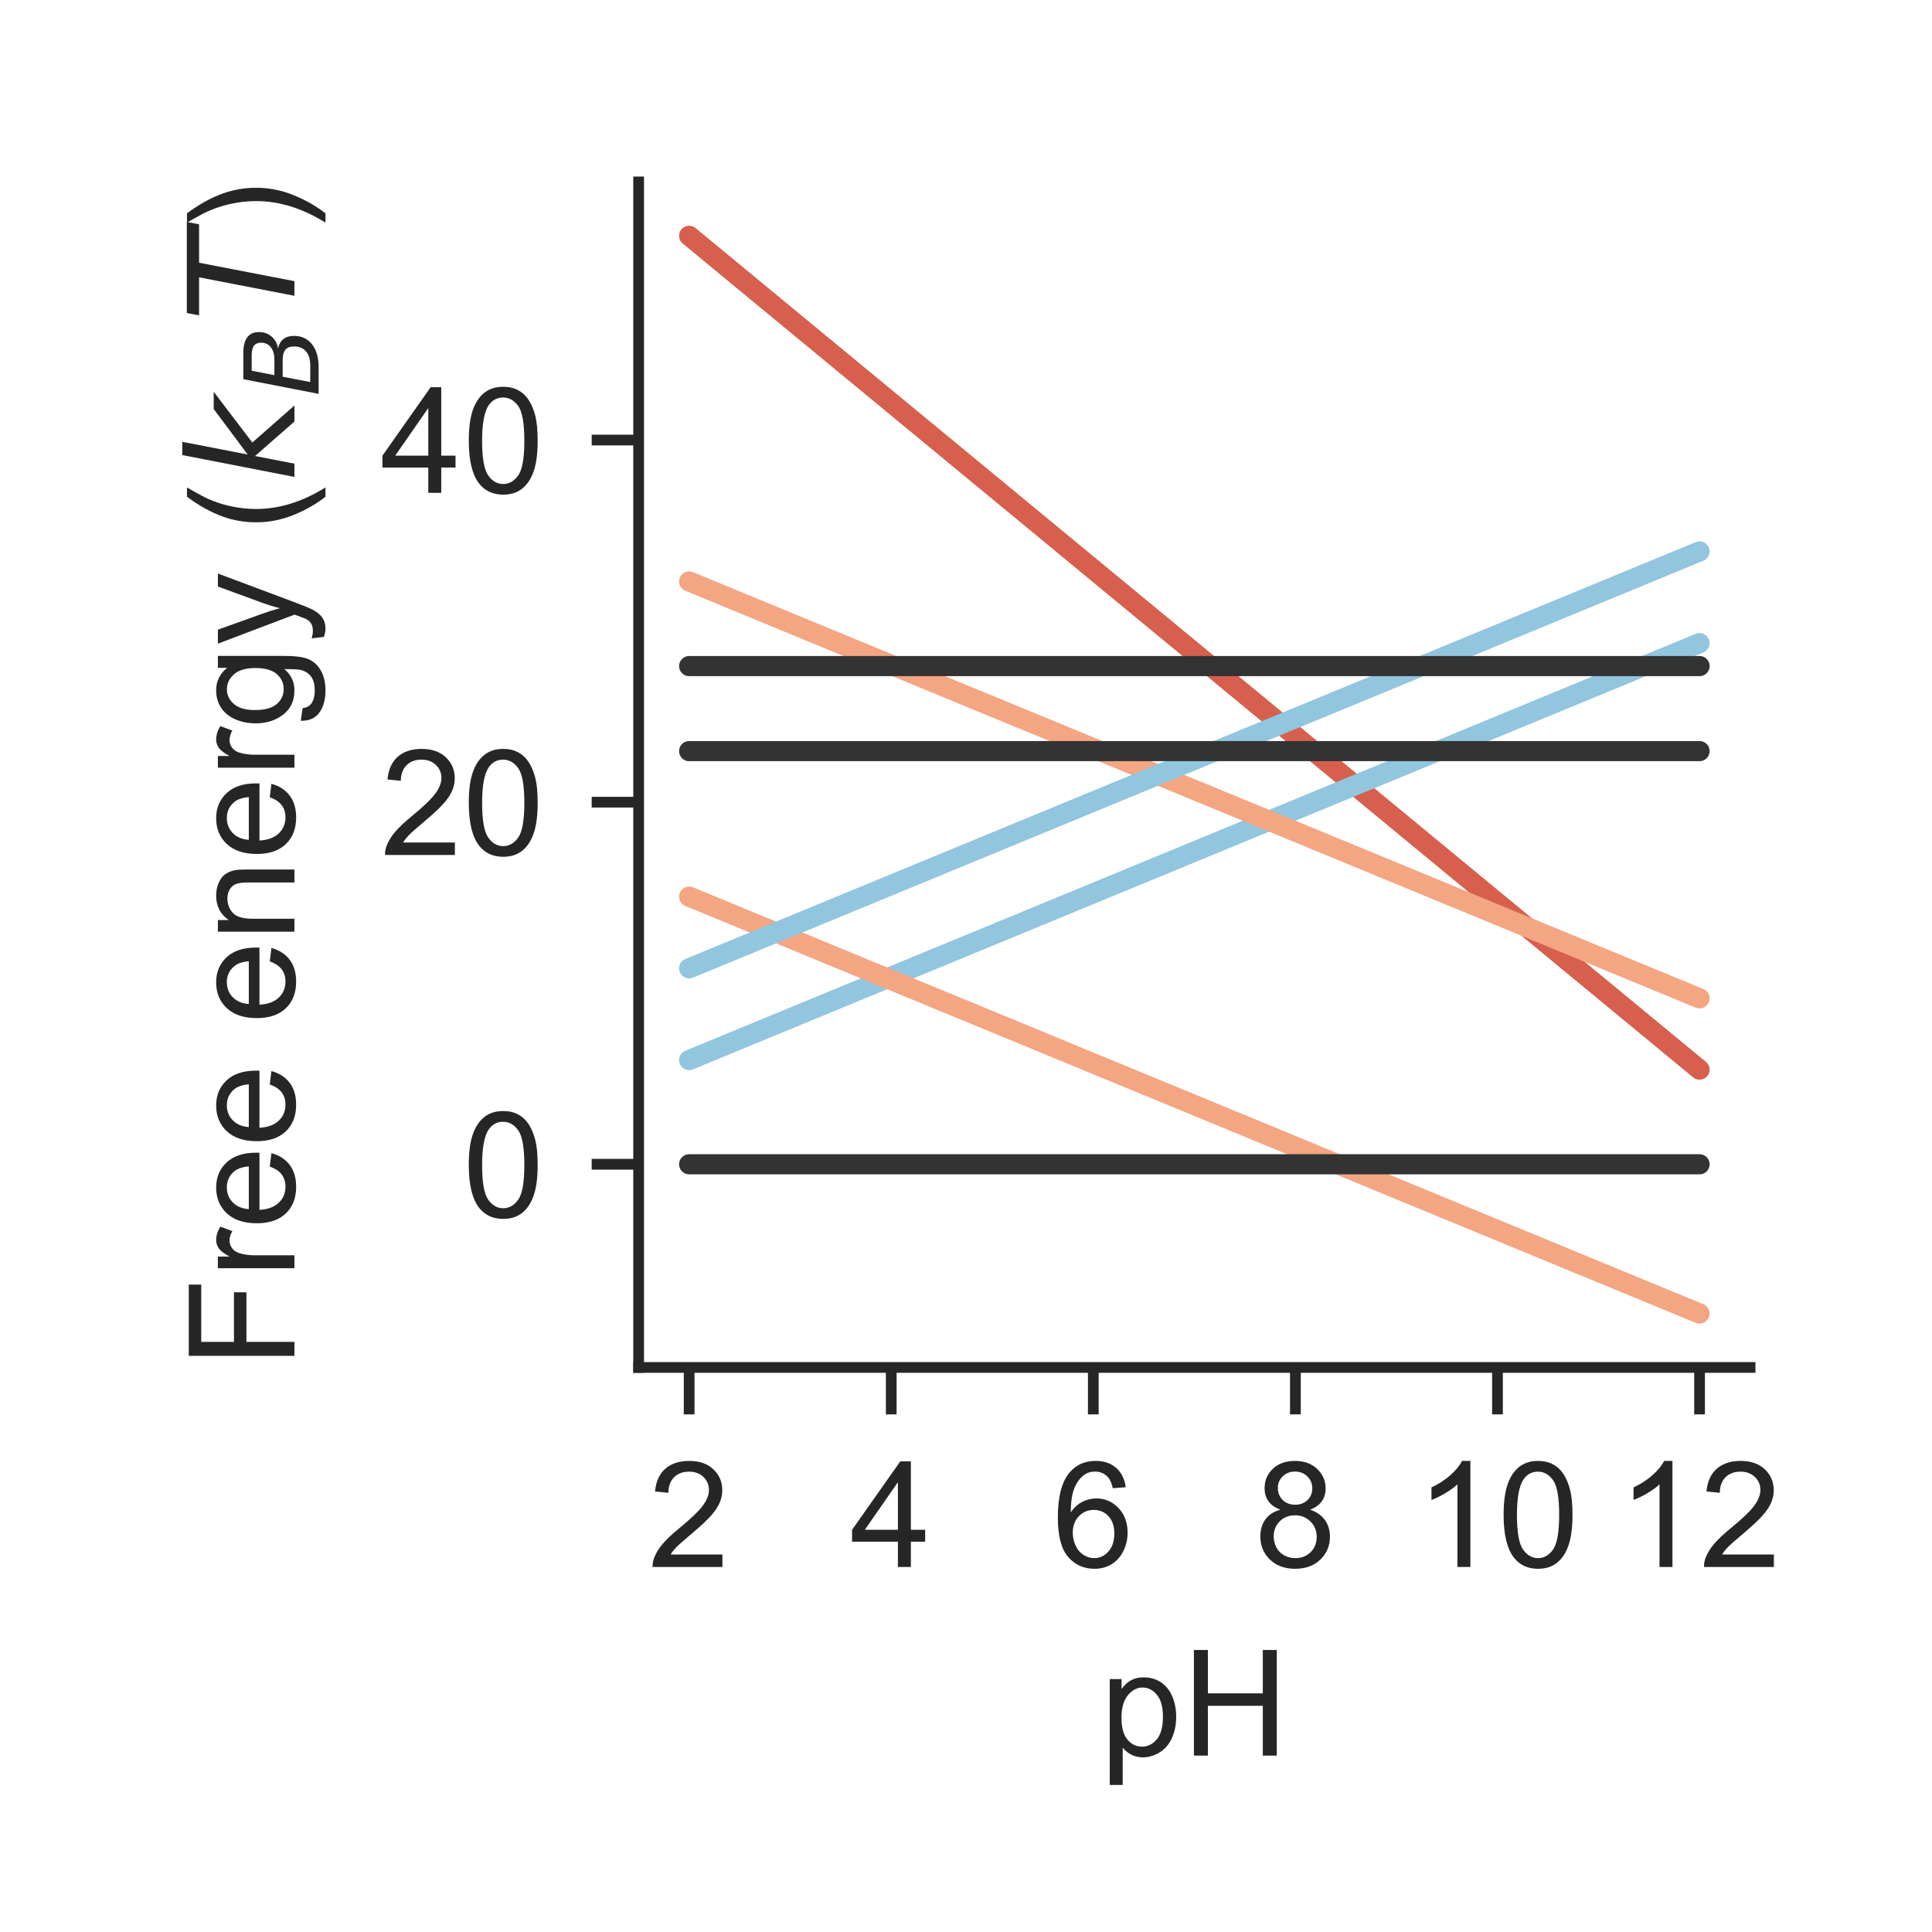 <?xml version="1.0" encoding="utf-8" standalone="no"?>
<!DOCTYPE svg PUBLIC "-//W3C//DTD SVG 1.1//EN"
  "http://www.w3.org/Graphics/SVG/1.1/DTD/svg11.dtd">
<!-- Created with matplotlib (http://matplotlib.org/) -->
<svg height="144pt" version="1.1" viewBox="0 0 144 144" width="144pt" xmlns="http://www.w3.org/2000/svg" xmlns:xlink="http://www.w3.org/1999/xlink">
 <defs>
  <style type="text/css">
*{stroke-linecap:butt;stroke-linejoin:round;}
  </style>
 </defs>
 <g id="figure_1">
  <g id="patch_1">
   <path d="M 0 144 
L 144 144 
L 144 0 
L 0 0 
z
" style="fill:#ffffff;"/>
  </g>
  <g id="axes_1">
   <g id="patch_2">
    <path d="M 47.6 101.92 
L 130.44 101.92 
L 130.44 13.56 
L 47.6 13.56 
z
" style="fill:#ffffff;"/>
   </g>
   <g id="matplotlib.axis_1">
    <g id="xtick_1">
     <g id="line2d_1">
      <defs>
       <path d="M 0 0 
L 0 3.5 
" id="m8ce1dc4982" style="stroke:#262626;stroke-width:0.8;"/>
      </defs>
      <g>
       <use style="fill:#262626;stroke:#262626;stroke-width:0.8;" x="51.365" xlink:href="#m8ce1dc4982" y="101.92"/>
      </g>
     </g>
     <g id="text_1">
      <!-- 2 -->
      <defs>
       <path d="M 50.344 8.453 
L 50.344 0 
L 3.031 0 
Q 2.938 3.172 4.047 6.109 
Q 5.859 10.938 9.828 15.625 
Q 13.812 20.312 21.344 26.469 
Q 33.016 36.031 37.109 41.625 
Q 41.219 47.219 41.219 52.203 
Q 41.219 57.422 37.469 61 
Q 33.734 64.594 27.734 64.594 
Q 21.391 64.594 17.578 60.781 
Q 13.766 56.984 13.719 50.25 
L 4.688 51.172 
Q 5.609 61.281 11.656 66.578 
Q 17.719 71.875 27.938 71.875 
Q 38.234 71.875 44.234 66.156 
Q 50.25 60.453 50.25 52 
Q 50.25 47.703 48.484 43.547 
Q 46.734 39.406 42.656 34.812 
Q 38.578 30.219 29.109 22.219 
Q 21.188 15.578 18.938 13.203 
Q 16.703 10.844 15.234 8.453 
z
" id="ArialMT-32"/>
      </defs>
      <g style="fill:#262626;" transform="translate(48.307 116.794)scale(0.11 -0.11)">
       <use xlink:href="#ArialMT-32"/>
      </g>
     </g>
    </g>
    <g id="xtick_2">
     <g id="line2d_2">
      <g>
       <use style="fill:#262626;stroke:#262626;stroke-width:0.8;" x="66.427" xlink:href="#m8ce1dc4982" y="101.92"/>
      </g>
     </g>
     <g id="text_2">
      <!-- 4 -->
      <defs>
       <path d="M 32.328 0 
L 32.328 17.141 
L 1.266 17.141 
L 1.266 25.203 
L 33.938 71.578 
L 41.109 71.578 
L 41.109 25.203 
L 50.781 25.203 
L 50.781 17.141 
L 41.109 17.141 
L 41.109 0 
z
M 32.328 25.203 
L 32.328 57.469 
L 9.906 25.203 
z
" id="ArialMT-34"/>
      </defs>
      <g style="fill:#262626;" transform="translate(63.369 116.794)scale(0.11 -0.11)">
       <use xlink:href="#ArialMT-34"/>
      </g>
     </g>
    </g>
    <g id="xtick_3">
     <g id="line2d_3">
      <g>
       <use style="fill:#262626;stroke:#262626;stroke-width:0.8;" x="81.489" xlink:href="#m8ce1dc4982" y="101.92"/>
      </g>
     </g>
     <g id="text_3">
      <!-- 6 -->
      <defs>
       <path d="M 49.75 54.047 
L 41.016 53.375 
Q 39.844 58.547 37.703 60.891 
Q 34.125 64.656 28.906 64.656 
Q 24.703 64.656 21.531 62.312 
Q 17.391 59.281 14.984 53.469 
Q 12.594 47.656 12.5 36.922 
Q 15.672 41.75 20.266 44.094 
Q 24.859 46.438 29.891 46.438 
Q 38.672 46.438 44.844 39.969 
Q 51.031 33.5 51.031 23.25 
Q 51.031 16.5 48.125 10.719 
Q 45.219 4.938 40.141 1.859 
Q 35.062 -1.219 28.609 -1.219 
Q 17.625 -1.219 10.688 6.859 
Q 3.766 14.938 3.766 33.5 
Q 3.766 54.25 11.422 63.672 
Q 18.109 71.875 29.438 71.875 
Q 37.891 71.875 43.281 67.141 
Q 48.688 62.406 49.75 54.047 
z
M 13.875 23.188 
Q 13.875 18.656 15.797 14.5 
Q 17.719 10.359 21.188 8.172 
Q 24.656 6 28.469 6 
Q 34.031 6 38.031 10.484 
Q 42.047 14.984 42.047 22.703 
Q 42.047 30.125 38.078 34.391 
Q 34.125 38.672 28.125 38.672 
Q 22.172 38.672 18.016 34.391 
Q 13.875 30.125 13.875 23.188 
z
" id="ArialMT-36"/>
      </defs>
      <g style="fill:#262626;" transform="translate(78.431 116.794)scale(0.11 -0.11)">
       <use xlink:href="#ArialMT-36"/>
      </g>
     </g>
    </g>
    <g id="xtick_4">
     <g id="line2d_4">
      <g>
       <use style="fill:#262626;stroke:#262626;stroke-width:0.8;" x="96.551" xlink:href="#m8ce1dc4982" y="101.92"/>
      </g>
     </g>
     <g id="text_4">
      <!-- 8 -->
      <defs>
       <path d="M 17.672 38.812 
Q 12.203 40.828 9.562 44.531 
Q 6.938 48.25 6.938 53.422 
Q 6.938 61.234 12.547 66.547 
Q 18.172 71.875 27.484 71.875 
Q 36.859 71.875 42.578 66.422 
Q 48.297 60.984 48.297 53.172 
Q 48.297 48.188 45.672 44.5 
Q 43.062 40.828 37.75 38.812 
Q 44.344 36.672 47.781 31.875 
Q 51.219 27.094 51.219 20.453 
Q 51.219 11.281 44.719 5.031 
Q 38.234 -1.219 27.641 -1.219 
Q 17.047 -1.219 10.547 5.047 
Q 4.047 11.328 4.047 20.703 
Q 4.047 27.688 7.594 32.391 
Q 11.141 37.109 17.672 38.812 
z
M 15.922 53.719 
Q 15.922 48.641 19.188 45.406 
Q 22.469 42.188 27.688 42.188 
Q 32.766 42.188 36.016 45.375 
Q 39.266 48.578 39.266 53.219 
Q 39.266 58.062 35.906 61.359 
Q 32.562 64.656 27.594 64.656 
Q 22.562 64.656 19.234 61.422 
Q 15.922 58.203 15.922 53.719 
z
M 13.094 20.656 
Q 13.094 16.891 14.875 13.375 
Q 16.656 9.859 20.172 7.922 
Q 23.688 6 27.734 6 
Q 34.031 6 38.125 10.047 
Q 42.234 14.109 42.234 20.359 
Q 42.234 26.703 38.016 30.859 
Q 33.797 35.016 27.438 35.016 
Q 21.234 35.016 17.156 30.906 
Q 13.094 26.812 13.094 20.656 
z
" id="ArialMT-38"/>
      </defs>
      <g style="fill:#262626;" transform="translate(93.492 116.794)scale(0.11 -0.11)">
       <use xlink:href="#ArialMT-38"/>
      </g>
     </g>
    </g>
    <g id="xtick_5">
     <g id="line2d_5">
      <g>
       <use style="fill:#262626;stroke:#262626;stroke-width:0.8;" x="111.613" xlink:href="#m8ce1dc4982" y="101.92"/>
      </g>
     </g>
     <g id="text_5">
      <!-- 10 -->
      <defs>
       <path d="M 37.25 0 
L 28.469 0 
L 28.469 56 
Q 25.297 52.984 20.141 49.953 
Q 14.984 46.922 10.891 45.406 
L 10.891 53.906 
Q 18.266 57.375 23.781 62.297 
Q 29.297 67.234 31.594 71.875 
L 37.25 71.875 
z
" id="ArialMT-31"/>
       <path d="M 4.156 35.297 
Q 4.156 48 6.766 55.734 
Q 9.375 63.484 14.516 67.672 
Q 19.672 71.875 27.484 71.875 
Q 33.25 71.875 37.594 69.547 
Q 41.938 67.234 44.766 62.859 
Q 47.609 58.5 49.219 52.219 
Q 50.828 45.953 50.828 35.297 
Q 50.828 22.703 48.234 14.969 
Q 45.656 7.234 40.5 3 
Q 35.359 -1.219 27.484 -1.219 
Q 17.141 -1.219 11.234 6.203 
Q 4.156 15.141 4.156 35.297 
z
M 13.188 35.297 
Q 13.188 17.672 17.312 11.828 
Q 21.438 6 27.484 6 
Q 33.547 6 37.672 11.859 
Q 41.797 17.719 41.797 35.297 
Q 41.797 52.984 37.672 58.781 
Q 33.547 64.594 27.391 64.594 
Q 21.344 64.594 17.719 59.469 
Q 13.188 52.938 13.188 35.297 
z
" id="ArialMT-30"/>
      </defs>
      <g style="fill:#262626;" transform="translate(105.496 116.794)scale(0.11 -0.11)">
       <use xlink:href="#ArialMT-31"/>
       <use x="55.615" xlink:href="#ArialMT-30"/>
      </g>
     </g>
    </g>
    <g id="xtick_6">
     <g id="line2d_6">
      <g>
       <use style="fill:#262626;stroke:#262626;stroke-width:0.8;" x="126.675" xlink:href="#m8ce1dc4982" y="101.92"/>
      </g>
     </g>
     <g id="text_6">
      <!-- 12 -->
      <g style="fill:#262626;" transform="translate(120.558 116.794)scale(0.11 -0.11)">
       <use xlink:href="#ArialMT-31"/>
       <use x="55.615" xlink:href="#ArialMT-32"/>
      </g>
     </g>
    </g>
    <g id="text_7">
     <!-- pH -->
     <defs>
      <path d="M 6.594 -19.875 
L 6.594 51.859 
L 14.594 51.859 
L 14.594 45.125 
Q 17.438 49.078 21 51.047 
Q 24.562 53.031 29.641 53.031 
Q 36.281 53.031 41.359 49.609 
Q 46.438 46.188 49.016 39.953 
Q 51.609 33.734 51.609 26.312 
Q 51.609 18.359 48.75 11.984 
Q 45.906 5.609 40.453 2.219 
Q 35.016 -1.172 29 -1.172 
Q 24.609 -1.172 21.109 0.688 
Q 17.625 2.547 15.375 5.375 
L 15.375 -19.875 
z
M 14.547 25.641 
Q 14.547 15.625 18.594 10.844 
Q 22.656 6.062 28.422 6.062 
Q 34.281 6.062 38.453 11.016 
Q 42.625 15.969 42.625 26.375 
Q 42.625 36.281 38.547 41.203 
Q 34.469 46.141 28.812 46.141 
Q 23.188 46.141 18.859 40.891 
Q 14.547 35.641 14.547 25.641 
z
" id="ArialMT-70"/>
      <path d="M 8.016 0 
L 8.016 71.578 
L 17.484 71.578 
L 17.484 42.188 
L 54.688 42.188 
L 54.688 71.578 
L 64.156 71.578 
L 64.156 0 
L 54.688 0 
L 54.688 33.734 
L 17.484 33.734 
L 17.484 0 
z
" id="ArialMT-48"/>
     </defs>
     <g style="fill:#262626;" transform="translate(81.989 130.853)scale(0.11 -0.11)">
      <use xlink:href="#ArialMT-70"/>
      <use x="55.615" xlink:href="#ArialMT-48"/>
     </g>
    </g>
   </g>
   <g id="matplotlib.axis_2">
    <g id="ytick_1">
     <g id="line2d_7">
      <defs>
       <path d="M 0 0 
L -3.5 0 
" id="m36064b48be" style="stroke:#262626;stroke-width:0.8;"/>
      </defs>
      <g>
       <use style="fill:#262626;stroke:#262626;stroke-width:0.8;" x="47.6" xlink:href="#m36064b48be" y="86.779"/>
      </g>
     </g>
     <g id="text_8">
      <!-- 0 -->
      <g style="fill:#262626;" transform="translate(34.483 90.716)scale(0.11 -0.11)">
       <use xlink:href="#ArialMT-30"/>
      </g>
     </g>
    </g>
    <g id="ytick_2">
     <g id="line2d_8">
      <g>
       <use style="fill:#262626;stroke:#262626;stroke-width:0.8;" x="47.6" xlink:href="#m36064b48be" y="59.788"/>
      </g>
     </g>
     <g id="text_9">
      <!-- 20 -->
      <g style="fill:#262626;" transform="translate(28.366 63.725)scale(0.11 -0.11)">
       <use xlink:href="#ArialMT-32"/>
       <use x="55.615" xlink:href="#ArialMT-30"/>
      </g>
     </g>
    </g>
    <g id="ytick_3">
     <g id="line2d_9">
      <g>
       <use style="fill:#262626;stroke:#262626;stroke-width:0.8;" x="47.6" xlink:href="#m36064b48be" y="32.797"/>
      </g>
     </g>
     <g id="text_10">
      <!-- 40 -->
      <g style="fill:#262626;" transform="translate(28.366 36.734)scale(0.11 -0.11)">
       <use xlink:href="#ArialMT-34"/>
       <use x="55.615" xlink:href="#ArialMT-30"/>
      </g>
     </g>
    </g>
    <g id="text_11">
     <!-- Free energy ($k_B T$) -->
     <defs>
      <path d="M 8.203 0 
L 8.203 71.578 
L 56.5 71.578 
L 56.5 63.141 
L 17.672 63.141 
L 17.672 40.969 
L 51.266 40.969 
L 51.266 32.516 
L 17.672 32.516 
L 17.672 0 
z
" id="ArialMT-46"/>
      <path d="M 6.5 0 
L 6.5 51.859 
L 14.406 51.859 
L 14.406 44 
Q 17.438 49.516 20 51.266 
Q 22.562 53.031 25.641 53.031 
Q 30.078 53.031 34.672 50.203 
L 31.641 42.047 
Q 28.422 43.953 25.203 43.953 
Q 22.312 43.953 20.016 42.219 
Q 17.719 40.484 16.75 37.406 
Q 15.281 32.719 15.281 27.156 
L 15.281 0 
z
" id="ArialMT-72"/>
      <path d="M 42.094 16.703 
L 51.172 15.578 
Q 49.031 7.625 43.219 3.219 
Q 37.406 -1.172 28.375 -1.172 
Q 17 -1.172 10.328 5.828 
Q 3.656 12.844 3.656 25.484 
Q 3.656 38.578 10.391 45.797 
Q 17.141 53.031 27.875 53.031 
Q 38.281 53.031 44.875 45.953 
Q 51.469 38.875 51.469 26.031 
Q 51.469 25.25 51.422 23.688 
L 12.75 23.688 
Q 13.234 15.141 17.578 10.594 
Q 21.922 6.062 28.422 6.062 
Q 33.25 6.062 36.672 8.594 
Q 40.094 11.141 42.094 16.703 
z
M 13.234 30.906 
L 42.188 30.906 
Q 41.609 37.453 38.875 40.719 
Q 34.672 45.797 27.984 45.797 
Q 21.922 45.797 17.797 41.75 
Q 13.672 37.703 13.234 30.906 
z
" id="ArialMT-65"/>
      <path id="ArialMT-20"/>
      <path d="M 6.594 0 
L 6.594 51.859 
L 14.5 51.859 
L 14.5 44.484 
Q 20.219 53.031 31 53.031 
Q 35.688 53.031 39.625 51.344 
Q 43.562 49.656 45.516 46.922 
Q 47.469 44.188 48.25 40.438 
Q 48.734 37.984 48.734 31.891 
L 48.734 0 
L 39.938 0 
L 39.938 31.547 
Q 39.938 36.922 38.906 39.578 
Q 37.891 42.234 35.281 43.812 
Q 32.672 45.406 29.156 45.406 
Q 23.531 45.406 19.453 41.844 
Q 15.375 38.281 15.375 28.328 
L 15.375 0 
z
" id="ArialMT-6e"/>
      <path d="M 4.984 -4.297 
L 13.531 -5.562 
Q 14.062 -9.516 16.5 -11.328 
Q 19.781 -13.766 25.438 -13.766 
Q 31.547 -13.766 34.859 -11.328 
Q 38.188 -8.891 39.359 -4.5 
Q 40.047 -1.812 39.984 6.781 
Q 34.234 0 25.641 0 
Q 14.938 0 9.078 7.719 
Q 3.219 15.438 3.219 26.219 
Q 3.219 33.641 5.906 39.906 
Q 8.594 46.188 13.688 49.609 
Q 18.797 53.031 25.688 53.031 
Q 34.859 53.031 40.828 45.609 
L 40.828 51.859 
L 48.922 51.859 
L 48.922 7.031 
Q 48.922 -5.078 46.453 -10.125 
Q 44 -15.188 38.641 -18.109 
Q 33.297 -21.047 25.484 -21.047 
Q 16.219 -21.047 10.5 -16.875 
Q 4.781 -12.703 4.984 -4.297 
z
M 12.25 26.859 
Q 12.25 16.656 16.297 11.969 
Q 20.359 7.281 26.469 7.281 
Q 32.516 7.281 36.609 11.938 
Q 40.719 16.609 40.719 26.562 
Q 40.719 36.078 36.5 40.906 
Q 32.281 45.75 26.312 45.75 
Q 20.453 45.75 16.344 40.984 
Q 12.25 36.234 12.25 26.859 
z
" id="ArialMT-67"/>
      <path d="M 6.203 -19.969 
L 5.219 -11.719 
Q 8.109 -12.5 10.25 -12.5 
Q 13.188 -12.5 14.938 -11.516 
Q 16.703 -10.547 17.828 -8.797 
Q 18.656 -7.469 20.516 -2.25 
Q 20.75 -1.516 21.297 -0.094 
L 1.609 51.859 
L 11.078 51.859 
L 21.875 21.828 
Q 23.969 16.109 25.641 9.812 
Q 27.156 15.875 29.25 21.625 
L 40.328 51.859 
L 49.125 51.859 
L 29.391 -0.875 
Q 26.219 -9.422 24.469 -12.641 
Q 22.125 -17 19.094 -19.016 
Q 16.062 -21.047 11.859 -21.047 
Q 9.328 -21.047 6.203 -19.969 
z
" id="ArialMT-79"/>
      <path d="M 23.391 -21.047 
Q 16.109 -11.859 11.078 0.438 
Q 6.062 12.75 6.062 25.922 
Q 6.062 37.547 9.812 48.188 
Q 14.203 60.547 23.391 72.797 
L 29.688 72.797 
Q 23.781 62.641 21.875 58.297 
Q 18.891 51.562 17.188 44.234 
Q 15.094 35.109 15.094 25.875 
Q 15.094 2.391 29.688 -21.047 
z
" id="ArialMT-28"/>
      <path d="M 18.312 75.984 
L 27.297 75.984 
L 18.703 31.688 
L 49.516 54.688 
L 61.188 54.688 
L 26.812 28.516 
L 51.906 0 
L 41.016 0 
L 17.672 26.703 
L 12.5 0 
L 3.516 0 
z
" id="DejaVuSans-Oblique-6b"/>
      <path d="M 16.891 72.906 
L 42.094 72.906 
Q 52.344 72.906 57.422 69.094 
Q 62.5 65.281 62.5 57.625 
Q 62.5 50.594 58.125 45.484 
Q 53.766 40.375 46.688 39.312 
Q 52.734 37.938 55.766 34.078 
Q 58.797 30.219 58.797 23.781 
Q 58.797 12.797 50.656 6.391 
Q 42.531 0 28.422 0 
L 2.688 0 
z
M 19.281 34.812 
L 14.109 8.109 
L 29.984 8.109 
Q 38.922 8.109 43.75 12.203 
Q 48.578 16.312 48.578 23.781 
Q 48.578 29.547 45.375 32.172 
Q 42.188 34.812 35.109 34.812 
z
M 25.094 64.797 
L 20.797 42.828 
L 35.5 42.828 
Q 43.359 42.828 47.781 46.234 
Q 52.203 49.656 52.203 55.719 
Q 52.203 60.453 49.219 62.625 
Q 46.234 64.797 39.703 64.797 
z
" id="DejaVuSans-Oblique-42"/>
      <path d="M 5.906 72.906 
L 67.578 72.906 
L 66.016 64.594 
L 39.984 64.594 
L 27.484 0 
L 17.578 0 
L 30.078 64.594 
L 4.297 64.594 
z
" id="DejaVuSans-Oblique-54"/>
      <path d="M 12.359 -21.047 
L 6.062 -21.047 
Q 20.656 2.391 20.656 25.875 
Q 20.656 35.062 18.562 44.094 
Q 16.891 51.422 13.922 58.156 
Q 12.016 62.547 6.062 72.797 
L 12.359 72.797 
Q 21.531 60.547 25.922 48.188 
Q 29.688 37.547 29.688 25.922 
Q 29.688 12.75 24.625 0.438 
Q 19.578 -11.859 12.359 -21.047 
z
" id="ArialMT-29"/>
     </defs>
     <g style="fill:#262626;" transform="translate(21.946 101.96)rotate(-90)scale(0.11 -0.11)">
      <use transform="translate(0 0.016)" xlink:href="#ArialMT-46"/>
      <use transform="translate(61.084 0.016)" xlink:href="#ArialMT-72"/>
      <use transform="translate(94.385 0.016)" xlink:href="#ArialMT-65"/>
      <use transform="translate(150 0.016)" xlink:href="#ArialMT-65"/>
      <use transform="translate(205.615 0.016)" xlink:href="#ArialMT-20"/>
      <use transform="translate(233.398 0.016)" xlink:href="#ArialMT-65"/>
      <use transform="translate(289.014 0.016)" xlink:href="#ArialMT-6e"/>
      <use transform="translate(344.629 0.016)" xlink:href="#ArialMT-65"/>
      <use transform="translate(400.244 0.016)" xlink:href="#ArialMT-72"/>
      <use transform="translate(433.545 0.016)" xlink:href="#ArialMT-67"/>
      <use transform="translate(489.16 0.016)" xlink:href="#ArialMT-79"/>
      <use transform="translate(539.16 0.016)" xlink:href="#ArialMT-20"/>
      <use transform="translate(566.943 0.016)" xlink:href="#ArialMT-28"/>
      <use transform="translate(600.244 0.016)" xlink:href="#DejaVuSans-Oblique-6b"/>
      <use transform="translate(658.154 -16.391)scale(0.7)" xlink:href="#DejaVuSans-Oblique-42"/>
      <use transform="translate(708.911 0.016)" xlink:href="#DejaVuSans-Oblique-54"/>
      <use transform="translate(769.995 0.016)" xlink:href="#ArialMT-29"/>
     </g>
    </g>
   </g>
   <g id="patch_3">
    <path d="M 47.6 101.92 
L 47.6 13.56 
" style="fill:none;stroke:#262626;stroke-linecap:square;stroke-linejoin:miter;stroke-width:0.8;"/>
   </g>
   <g id="patch_4">
    <path d="M 47.6 101.92 
L 130.44 101.92 
" style="fill:none;stroke:#262626;stroke-linecap:square;stroke-linejoin:miter;stroke-width:0.8;"/>
   </g>
   <g id="line2d_10">
    <path clip-path="url(#p41592cd1df)" d="M 51.365 17.576 
L 52.119 18.198 
L 52.872 18.819 
L 53.625 19.441 
L 54.378 20.062 
L 55.131 20.684 
L 55.884 21.305 
L 56.637 21.927 
L 57.39 22.548 
L 58.143 23.17 
L 58.896 23.791 
L 59.649 24.413 
L 60.403 25.034 
L 61.156 25.656 
L 61.909 26.277 
L 62.662 26.899 
L 63.415 27.52 
L 64.168 28.142 
L 64.921 28.763 
L 65.674 29.385 
L 66.427 30.006 
L 67.18 30.628 
L 67.933 31.249 
L 68.687 31.871 
L 69.44 32.492 
L 70.193 33.114 
L 70.946 33.735 
L 71.699 34.357 
L 72.452 34.978 
L 73.205 35.6 
L 73.958 36.221 
L 74.711 36.842 
L 75.464 37.464 
L 76.217 38.085 
L 76.971 38.707 
L 77.724 39.328 
L 78.477 39.95 
L 79.23 40.571 
L 79.983 41.193 
L 80.736 41.814 
L 81.489 42.436 
L 82.242 43.057 
L 82.995 43.679 
L 83.748 44.3 
L 84.501 44.922 
L 85.255 45.543 
L 86.008 46.165 
L 86.761 46.786 
L 87.514 47.408 
L 88.267 48.029 
L 89.02 48.651 
L 89.773 49.272 
L 90.526 49.894 
L 91.279 50.515 
L 92.032 51.137 
L 92.785 51.758 
L 93.539 52.38 
L 94.292 53.001 
L 95.045 53.623 
L 95.798 54.244 
L 96.551 54.866 
L 97.304 55.487 
L 98.057 56.109 
L 98.81 56.73 
L 99.563 57.352 
L 100.316 57.973 
L 101.069 58.595 
L 101.823 59.216 
L 102.576 59.838 
L 103.329 60.459 
L 104.082 61.08 
L 104.835 61.702 
L 105.588 62.323 
L 106.341 62.945 
L 107.094 63.566 
L 107.847 64.188 
L 108.6 64.809 
L 109.353 65.431 
L 110.107 66.052 
L 110.86 66.674 
L 111.613 67.295 
L 112.366 67.917 
L 113.119 68.538 
L 113.872 69.16 
L 114.625 69.781 
L 115.378 70.403 
L 116.131 71.024 
L 116.884 71.646 
L 117.637 72.267 
L 118.391 72.889 
L 119.144 73.51 
L 119.897 74.132 
L 120.65 74.753 
L 121.403 75.375 
L 122.156 75.996 
L 122.909 76.618 
L 123.662 77.239 
L 124.415 77.861 
L 125.168 78.482 
L 125.921 79.104 
L 126.675 79.725 
" style="fill:none;stroke:#d6604d;stroke-linecap:round;stroke-width:1.5;"/>
   </g>
   <g id="line2d_11">
    <path clip-path="url(#p41592cd1df)" d="M 51.365 79.01 
L 52.119 78.7 
L 52.872 78.389 
L 53.625 78.078 
L 54.378 77.767 
L 55.131 77.457 
L 55.884 77.146 
L 56.637 76.835 
L 57.39 76.524 
L 58.143 76.214 
L 58.896 75.903 
L 59.649 75.592 
L 60.403 75.281 
L 61.156 74.971 
L 61.909 74.66 
L 62.662 74.349 
L 63.415 74.039 
L 64.168 73.728 
L 64.921 73.417 
L 65.674 73.106 
L 66.427 72.796 
L 67.18 72.485 
L 67.933 72.174 
L 68.687 71.863 
L 69.44 71.553 
L 70.193 71.242 
L 70.946 70.931 
L 71.699 70.62 
L 72.452 70.31 
L 73.205 69.999 
L 73.958 69.688 
L 74.711 69.377 
L 75.464 69.067 
L 76.217 68.756 
L 76.971 68.445 
L 77.724 68.134 
L 78.477 67.824 
L 79.23 67.513 
L 79.983 67.202 
L 80.736 66.891 
L 81.489 66.581 
L 82.242 66.27 
L 82.995 65.959 
L 83.748 65.648 
L 84.501 65.338 
L 85.255 65.027 
L 86.008 64.716 
L 86.761 64.405 
L 87.514 64.095 
L 88.267 63.784 
L 89.02 63.473 
L 89.773 63.162 
L 90.526 62.852 
L 91.279 62.541 
L 92.032 62.23 
L 92.785 61.92 
L 93.539 61.609 
L 94.292 61.298 
L 95.045 60.987 
L 95.798 60.677 
L 96.551 60.366 
L 97.304 60.055 
L 98.057 59.744 
L 98.81 59.434 
L 99.563 59.123 
L 100.316 58.812 
L 101.069 58.501 
L 101.823 58.191 
L 102.576 57.88 
L 103.329 57.569 
L 104.082 57.258 
L 104.835 56.948 
L 105.588 56.637 
L 106.341 56.326 
L 107.094 56.015 
L 107.847 55.705 
L 108.6 55.394 
L 109.353 55.083 
L 110.107 54.772 
L 110.86 54.462 
L 111.613 54.151 
L 112.366 53.84 
L 113.119 53.529 
L 113.872 53.219 
L 114.625 52.908 
L 115.378 52.597 
L 116.131 52.286 
L 116.884 51.976 
L 117.637 51.665 
L 118.391 51.354 
L 119.144 51.043 
L 119.897 50.733 
L 120.65 50.422 
L 121.403 50.111 
L 122.156 49.8 
L 122.909 49.49 
L 123.662 49.179 
L 124.415 48.868 
L 125.168 48.558 
L 125.921 48.247 
L 126.675 47.936 
" style="fill:none;stroke:#92c5de;stroke-linecap:round;stroke-width:1.5;"/>
   </g>
   <g id="line2d_12">
    <path clip-path="url(#p41592cd1df)" d="M 51.365 66.829 
L 52.119 67.14 
L 52.872 67.451 
L 53.625 67.761 
L 54.378 68.072 
L 55.131 68.383 
L 55.884 68.694 
L 56.637 69.004 
L 57.39 69.315 
L 58.143 69.626 
L 58.896 69.937 
L 59.649 70.247 
L 60.403 70.558 
L 61.156 70.869 
L 61.909 71.18 
L 62.662 71.49 
L 63.415 71.801 
L 64.168 72.112 
L 64.921 72.423 
L 65.674 72.733 
L 66.427 73.044 
L 67.18 73.355 
L 67.933 73.666 
L 68.687 73.976 
L 69.44 74.287 
L 70.193 74.598 
L 70.946 74.909 
L 71.699 75.219 
L 72.452 75.53 
L 73.205 75.841 
L 73.958 76.152 
L 74.711 76.462 
L 75.464 76.773 
L 76.217 77.084 
L 76.971 77.395 
L 77.724 77.705 
L 78.477 78.016 
L 79.23 78.327 
L 79.983 78.638 
L 80.736 78.948 
L 81.489 79.259 
L 82.242 79.57 
L 82.995 79.88 
L 83.748 80.191 
L 84.501 80.502 
L 85.255 80.813 
L 86.008 81.123 
L 86.761 81.434 
L 87.514 81.745 
L 88.267 82.056 
L 89.02 82.366 
L 89.773 82.677 
L 90.526 82.988 
L 91.279 83.299 
L 92.032 83.609 
L 92.785 83.92 
L 93.539 84.231 
L 94.292 84.542 
L 95.045 84.852 
L 95.798 85.163 
L 96.551 85.474 
L 97.304 85.785 
L 98.057 86.095 
L 98.81 86.406 
L 99.563 86.717 
L 100.316 87.028 
L 101.069 87.338 
L 101.823 87.649 
L 102.576 87.96 
L 103.329 88.271 
L 104.082 88.581 
L 104.835 88.892 
L 105.588 89.203 
L 106.341 89.514 
L 107.094 89.824 
L 107.847 90.135 
L 108.6 90.446 
L 109.353 90.757 
L 110.107 91.067 
L 110.86 91.378 
L 111.613 91.689 
L 112.366 92 
L 113.119 92.31 
L 113.872 92.621 
L 114.625 92.932 
L 115.378 93.242 
L 116.131 93.553 
L 116.884 93.864 
L 117.637 94.175 
L 118.391 94.485 
L 119.144 94.796 
L 119.897 95.107 
L 120.65 95.418 
L 121.403 95.728 
L 122.156 96.039 
L 122.909 96.35 
L 123.662 96.661 
L 124.415 96.971 
L 125.168 97.282 
L 125.921 97.593 
L 126.675 97.904 
" style="fill:none;stroke:#f4a582;stroke-linecap:round;stroke-width:1.5;"/>
   </g>
   <g id="line2d_13">
    <path clip-path="url(#p41592cd1df)" d="M 51.365 43.337 
L 52.119 43.648 
L 52.872 43.959 
L 53.625 44.269 
L 54.378 44.58 
L 55.131 44.891 
L 55.884 45.201 
L 56.637 45.512 
L 57.39 45.823 
L 58.143 46.134 
L 58.896 46.444 
L 59.649 46.755 
L 60.403 47.066 
L 61.156 47.377 
L 61.909 47.687 
L 62.662 47.998 
L 63.415 48.309 
L 64.168 48.62 
L 64.921 48.93 
L 65.674 49.241 
L 66.427 49.552 
L 67.18 49.863 
L 67.933 50.173 
L 68.687 50.484 
L 69.44 50.795 
L 70.193 51.106 
L 70.946 51.416 
L 71.699 51.727 
L 72.452 52.038 
L 73.205 52.349 
L 73.958 52.659 
L 74.711 52.97 
L 75.464 53.281 
L 76.217 53.592 
L 76.971 53.902 
L 77.724 54.213 
L 78.477 54.524 
L 79.23 54.835 
L 79.983 55.145 
L 80.736 55.456 
L 81.489 55.767 
L 82.242 56.078 
L 82.995 56.388 
L 83.748 56.699 
L 84.501 57.01 
L 85.255 57.32 
L 86.008 57.631 
L 86.761 57.942 
L 87.514 58.253 
L 88.267 58.563 
L 89.02 58.874 
L 89.773 59.185 
L 90.526 59.496 
L 91.279 59.806 
L 92.032 60.117 
L 92.785 60.428 
L 93.539 60.739 
L 94.292 61.049 
L 95.045 61.36 
L 95.798 61.671 
L 96.551 61.982 
L 97.304 62.292 
L 98.057 62.603 
L 98.81 62.914 
L 99.563 63.225 
L 100.316 63.535 
L 101.069 63.846 
L 101.823 64.157 
L 102.576 64.468 
L 103.329 64.778 
L 104.082 65.089 
L 104.835 65.4 
L 105.588 65.711 
L 106.341 66.021 
L 107.094 66.332 
L 107.847 66.643 
L 108.6 66.954 
L 109.353 67.264 
L 110.107 67.575 
L 110.86 67.886 
L 111.613 68.197 
L 112.366 68.507 
L 113.119 68.818 
L 113.872 69.129 
L 114.625 69.44 
L 115.378 69.75 
L 116.131 70.061 
L 116.884 70.372 
L 117.637 70.682 
L 118.391 70.993 
L 119.144 71.304 
L 119.897 71.615 
L 120.65 71.925 
L 121.403 72.236 
L 122.156 72.547 
L 122.909 72.858 
L 123.662 73.168 
L 124.415 73.479 
L 125.168 73.79 
L 125.921 74.101 
L 126.675 74.411 
" style="fill:none;stroke:#f4a582;stroke-linecap:round;stroke-width:1.5;"/>
   </g>
   <g id="line2d_14">
    <path clip-path="url(#p41592cd1df)" d="M 51.365 72.174 
L 52.119 71.863 
L 52.872 71.553 
L 53.625 71.242 
L 54.378 70.931 
L 55.131 70.62 
L 55.884 70.31 
L 56.637 69.999 
L 57.39 69.688 
L 58.143 69.377 
L 58.896 69.067 
L 59.649 68.756 
L 60.403 68.445 
L 61.156 68.134 
L 61.909 67.824 
L 62.662 67.513 
L 63.415 67.202 
L 64.168 66.891 
L 64.921 66.581 
L 65.674 66.27 
L 66.427 65.959 
L 67.18 65.648 
L 67.933 65.338 
L 68.687 65.027 
L 69.44 64.716 
L 70.193 64.405 
L 70.946 64.095 
L 71.699 63.784 
L 72.452 63.473 
L 73.205 63.162 
L 73.958 62.852 
L 74.711 62.541 
L 75.464 62.23 
L 76.217 61.92 
L 76.971 61.609 
L 77.724 61.298 
L 78.477 60.987 
L 79.23 60.677 
L 79.983 60.366 
L 80.736 60.055 
L 81.489 59.744 
L 82.242 59.434 
L 82.995 59.123 
L 83.748 58.812 
L 84.501 58.501 
L 85.255 58.191 
L 86.008 57.88 
L 86.761 57.569 
L 87.514 57.258 
L 88.267 56.948 
L 89.02 56.637 
L 89.773 56.326 
L 90.526 56.015 
L 91.279 55.705 
L 92.032 55.394 
L 92.785 55.083 
L 93.539 54.772 
L 94.292 54.462 
L 95.045 54.151 
L 95.798 53.84 
L 96.551 53.529 
L 97.304 53.219 
L 98.057 52.908 
L 98.81 52.597 
L 99.563 52.286 
L 100.316 51.976 
L 101.069 51.665 
L 101.823 51.354 
L 102.576 51.043 
L 103.329 50.733 
L 104.082 50.422 
L 104.835 50.111 
L 105.588 49.8 
L 106.341 49.49 
L 107.094 49.179 
L 107.847 48.868 
L 108.6 48.558 
L 109.353 48.247 
L 110.107 47.936 
L 110.86 47.625 
L 111.613 47.315 
L 112.366 47.004 
L 113.119 46.693 
L 113.872 46.382 
L 114.625 46.072 
L 115.378 45.761 
L 116.131 45.45 
L 116.884 45.139 
L 117.637 44.829 
L 118.391 44.518 
L 119.144 44.207 
L 119.897 43.896 
L 120.65 43.586 
L 121.403 43.275 
L 122.156 42.964 
L 122.909 42.653 
L 123.662 42.343 
L 124.415 42.032 
L 125.168 41.721 
L 125.921 41.41 
L 126.675 41.1 
" style="fill:none;stroke:#92c5de;stroke-linecap:round;stroke-width:1.5;"/>
   </g>
   <g id="line2d_15">
    <path clip-path="url(#p41592cd1df)" d="M 51.365 86.779 
L 52.119 86.779 
L 52.872 86.779 
L 53.625 86.779 
L 54.378 86.779 
L 55.131 86.779 
L 55.884 86.779 
L 56.637 86.779 
L 57.39 86.779 
L 58.143 86.779 
L 58.896 86.779 
L 59.649 86.779 
L 60.403 86.779 
L 61.156 86.779 
L 61.909 86.779 
L 62.662 86.779 
L 63.415 86.779 
L 64.168 86.779 
L 64.921 86.779 
L 65.674 86.779 
L 66.427 86.779 
L 67.18 86.779 
L 67.933 86.779 
L 68.687 86.779 
L 69.44 86.779 
L 70.193 86.779 
L 70.946 86.779 
L 71.699 86.779 
L 72.452 86.779 
L 73.205 86.779 
L 73.958 86.779 
L 74.711 86.779 
L 75.464 86.779 
L 76.217 86.779 
L 76.971 86.779 
L 77.724 86.779 
L 78.477 86.779 
L 79.23 86.779 
L 79.983 86.779 
L 80.736 86.779 
L 81.489 86.779 
L 82.242 86.779 
L 82.995 86.779 
L 83.748 86.779 
L 84.501 86.779 
L 85.255 86.779 
L 86.008 86.779 
L 86.761 86.779 
L 87.514 86.779 
L 88.267 86.779 
L 89.02 86.779 
L 89.773 86.779 
L 90.526 86.779 
L 91.279 86.779 
L 92.032 86.779 
L 92.785 86.779 
L 93.539 86.779 
L 94.292 86.779 
L 95.045 86.779 
L 95.798 86.779 
L 96.551 86.779 
L 97.304 86.779 
L 98.057 86.779 
L 98.81 86.779 
L 99.563 86.779 
L 100.316 86.779 
L 101.069 86.779 
L 101.823 86.779 
L 102.576 86.779 
L 103.329 86.779 
L 104.082 86.779 
L 104.835 86.779 
L 105.588 86.779 
L 106.341 86.779 
L 107.094 86.779 
L 107.847 86.779 
L 108.6 86.779 
L 109.353 86.779 
L 110.107 86.779 
L 110.86 86.779 
L 111.613 86.779 
L 112.366 86.779 
L 113.119 86.779 
L 113.872 86.779 
L 114.625 86.779 
L 115.378 86.779 
L 116.131 86.779 
L 116.884 86.779 
L 117.637 86.779 
L 118.391 86.779 
L 119.144 86.779 
L 119.897 86.779 
L 120.65 86.779 
L 121.403 86.779 
L 122.156 86.779 
L 122.909 86.779 
L 123.662 86.779 
L 124.415 86.779 
L 125.168 86.779 
L 125.921 86.779 
L 126.675 86.779 
" style="fill:none;stroke:#333333;stroke-linecap:round;stroke-width:1.5;"/>
   </g>
   <g id="line2d_16">
    <path clip-path="url(#p41592cd1df)" d="M 51.365 55.984 
L 52.119 55.984 
L 52.872 55.984 
L 53.625 55.984 
L 54.378 55.984 
L 55.131 55.984 
L 55.884 55.984 
L 56.637 55.984 
L 57.39 55.984 
L 58.143 55.984 
L 58.896 55.984 
L 59.649 55.984 
L 60.403 55.984 
L 61.156 55.984 
L 61.909 55.984 
L 62.662 55.984 
L 63.415 55.984 
L 64.168 55.984 
L 64.921 55.984 
L 65.674 55.984 
L 66.427 55.984 
L 67.18 55.984 
L 67.933 55.984 
L 68.687 55.984 
L 69.44 55.984 
L 70.193 55.984 
L 70.946 55.984 
L 71.699 55.984 
L 72.452 55.984 
L 73.205 55.984 
L 73.958 55.984 
L 74.711 55.984 
L 75.464 55.984 
L 76.217 55.984 
L 76.971 55.984 
L 77.724 55.984 
L 78.477 55.984 
L 79.23 55.984 
L 79.983 55.984 
L 80.736 55.984 
L 81.489 55.984 
L 82.242 55.984 
L 82.995 55.984 
L 83.748 55.984 
L 84.501 55.984 
L 85.255 55.984 
L 86.008 55.984 
L 86.761 55.984 
L 87.514 55.984 
L 88.267 55.984 
L 89.02 55.984 
L 89.773 55.984 
L 90.526 55.984 
L 91.279 55.984 
L 92.032 55.984 
L 92.785 55.984 
L 93.539 55.984 
L 94.292 55.984 
L 95.045 55.984 
L 95.798 55.984 
L 96.551 55.984 
L 97.304 55.984 
L 98.057 55.984 
L 98.81 55.984 
L 99.563 55.984 
L 100.316 55.984 
L 101.069 55.984 
L 101.823 55.984 
L 102.576 55.984 
L 103.329 55.984 
L 104.082 55.984 
L 104.835 55.984 
L 105.588 55.984 
L 106.341 55.984 
L 107.094 55.984 
L 107.847 55.984 
L 108.6 55.984 
L 109.353 55.984 
L 110.107 55.984 
L 110.86 55.984 
L 111.613 55.984 
L 112.366 55.984 
L 113.119 55.984 
L 113.872 55.984 
L 114.625 55.984 
L 115.378 55.984 
L 116.131 55.984 
L 116.884 55.984 
L 117.637 55.984 
L 118.391 55.984 
L 119.144 55.984 
L 119.897 55.984 
L 120.65 55.984 
L 121.403 55.984 
L 122.156 55.984 
L 122.909 55.984 
L 123.662 55.984 
L 124.415 55.984 
L 125.168 55.984 
L 125.921 55.984 
L 126.675 55.984 
" style="fill:none;stroke:#333333;stroke-linecap:round;stroke-width:1.5;"/>
   </g>
   <g id="line2d_17">
    <path clip-path="url(#p41592cd1df)" d="M 51.365 49.645 
L 52.119 49.645 
L 52.872 49.645 
L 53.625 49.645 
L 54.378 49.645 
L 55.131 49.645 
L 55.884 49.645 
L 56.637 49.645 
L 57.39 49.645 
L 58.143 49.645 
L 58.896 49.645 
L 59.649 49.645 
L 60.403 49.645 
L 61.156 49.645 
L 61.909 49.645 
L 62.662 49.645 
L 63.415 49.645 
L 64.168 49.645 
L 64.921 49.645 
L 65.674 49.645 
L 66.427 49.645 
L 67.18 49.645 
L 67.933 49.645 
L 68.687 49.645 
L 69.44 49.645 
L 70.193 49.645 
L 70.946 49.645 
L 71.699 49.645 
L 72.452 49.645 
L 73.205 49.645 
L 73.958 49.645 
L 74.711 49.645 
L 75.464 49.645 
L 76.217 49.645 
L 76.971 49.645 
L 77.724 49.645 
L 78.477 49.645 
L 79.23 49.645 
L 79.983 49.645 
L 80.736 49.645 
L 81.489 49.645 
L 82.242 49.645 
L 82.995 49.645 
L 83.748 49.645 
L 84.501 49.645 
L 85.255 49.645 
L 86.008 49.645 
L 86.761 49.645 
L 87.514 49.645 
L 88.267 49.645 
L 89.02 49.645 
L 89.773 49.645 
L 90.526 49.645 
L 91.279 49.645 
L 92.032 49.645 
L 92.785 49.645 
L 93.539 49.645 
L 94.292 49.645 
L 95.045 49.645 
L 95.798 49.645 
L 96.551 49.645 
L 97.304 49.645 
L 98.057 49.645 
L 98.81 49.645 
L 99.563 49.645 
L 100.316 49.645 
L 101.069 49.645 
L 101.823 49.645 
L 102.576 49.645 
L 103.329 49.645 
L 104.082 49.645 
L 104.835 49.645 
L 105.588 49.645 
L 106.341 49.645 
L 107.094 49.645 
L 107.847 49.645 
L 108.6 49.645 
L 109.353 49.645 
L 110.107 49.645 
L 110.86 49.645 
L 111.613 49.645 
L 112.366 49.645 
L 113.119 49.645 
L 113.872 49.645 
L 114.625 49.645 
L 115.378 49.645 
L 116.131 49.645 
L 116.884 49.645 
L 117.637 49.645 
L 118.391 49.645 
L 119.144 49.645 
L 119.897 49.645 
L 120.65 49.645 
L 121.403 49.645 
L 122.156 49.645 
L 122.909 49.645 
L 123.662 49.645 
L 124.415 49.645 
L 125.168 49.645 
L 125.921 49.645 
L 126.675 49.645 
" style="fill:none;stroke:#333333;stroke-linecap:round;stroke-width:1.5;"/>
   </g>
  </g>
 </g>
 <defs>
  <clipPath id="p41592cd1df">
   <rect height="88.36" width="82.84" x="47.6" y="13.56"/>
  </clipPath>
 </defs>
</svg>
